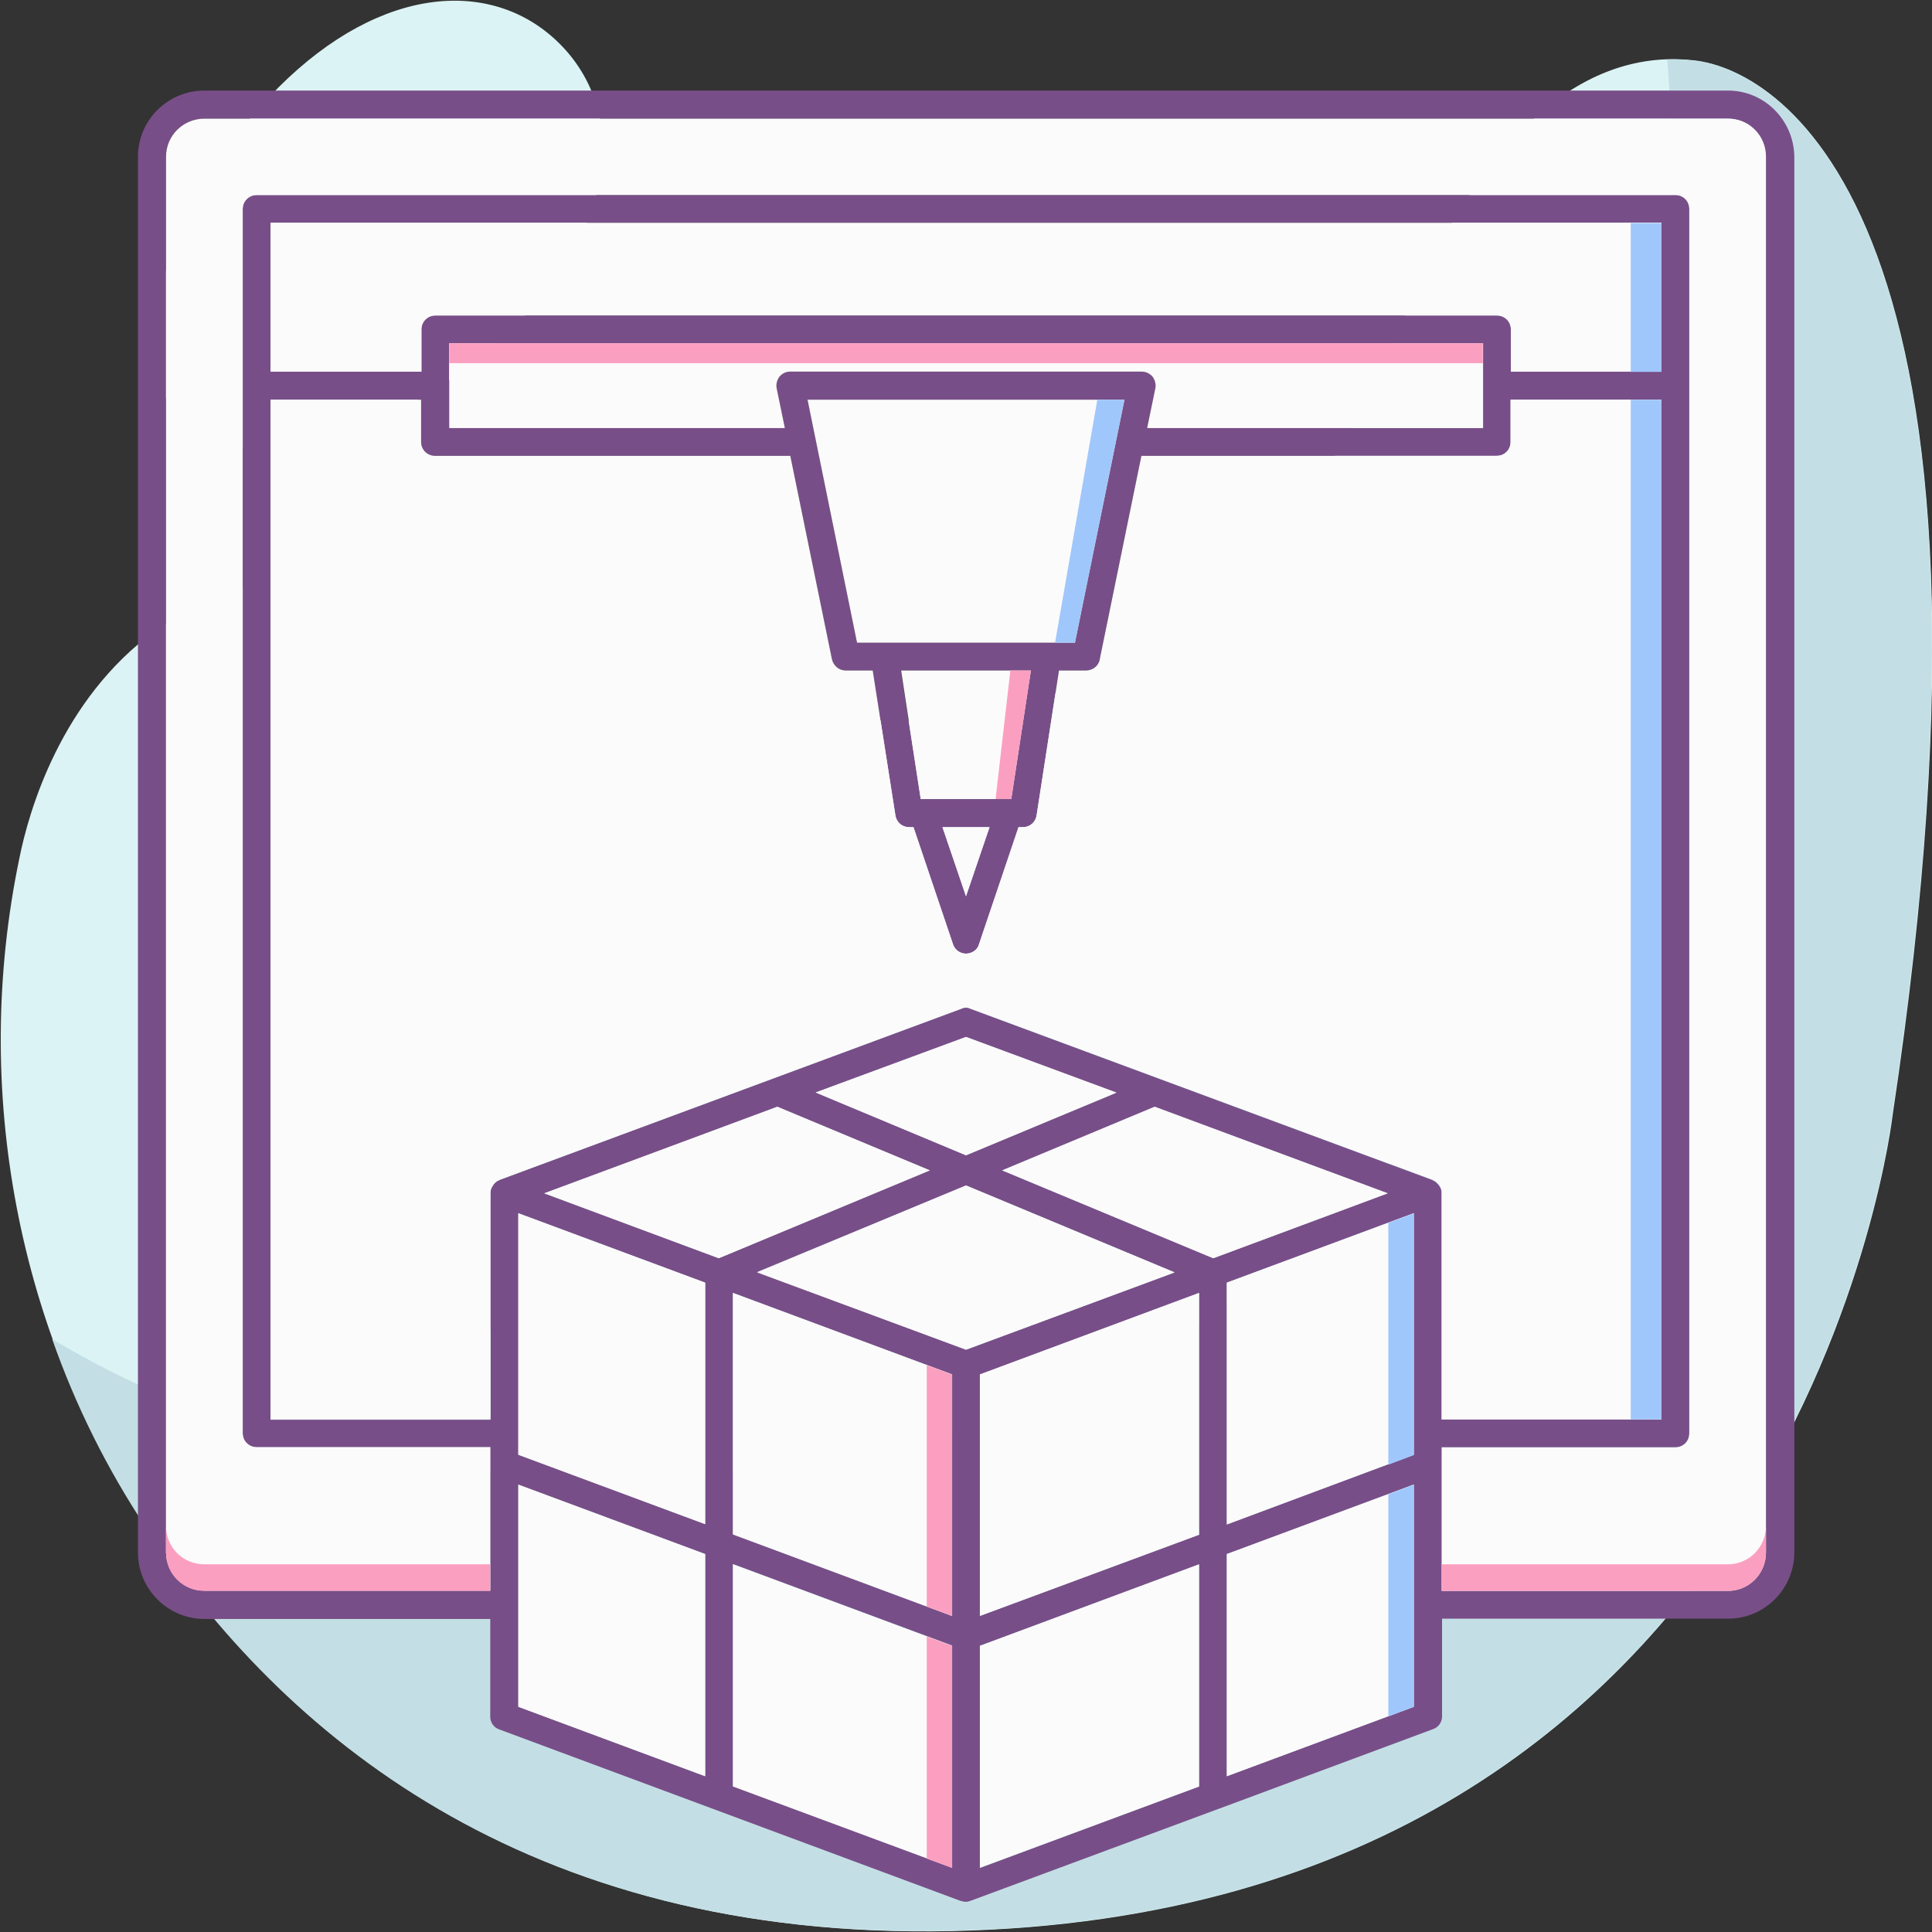 <svg xmlns="http://www.w3.org/2000/svg" id="manufacturing" enable-background="new 0 0 64 64" viewBox="0 0 64 64">
  <rect x="0" y="0" width="64" height="64" fill="#333333" stroke="none"/>
  <path fill="#dcf3f5" d="M22.11,21.95c12.61,6.12,21.26-3.66,24.02-10.5c3.16-7.83,6.83-9.81,10-9.45c2.92,0.33,11.03,5.28,6.57,34.91
			c0,0-2.96,26.44-31.17,27.06c-14.2,0.31-22.23-6.65-26.65-13.33c-4.31-6.51-5.83-14.55-4.24-22.2
			C1.26,25.32,4.89,13.59,22.11,21.95z"></path>
  <path fill="#c3dfe5" d="M62.68,36.91c0,0-2.96,26.44-31.17,27.05C17.31,64.28,9.28,57.32,4.86,50.64c-1.31-1.97-2.36-4.08-3.13-6.28
			c4.75,2.85,10.97,4.78,19.07,4.61C50.84,48.35,54,21.91,54,21.91c1.37-8.54,1.63-15.03,1.23-19.94c0.3-0.01,0.6,0,0.89,0.04
			C59.04,2.33,67.15,7.28,62.68,36.91z"></path>
  <path fill="#dcf3f5" d="M9.22,2.9c3.45-3.45,7.15-3.62,9.32-1.45s2,5.87-1.45,9.32s-8.88,5.36-11.06,3.18S5.77,6.35,9.22,2.9z"></path>
  <g>
    <path fill="#784e88" d="M57.24,3H6.77c-1.21,0-2.2,0.98-2.2,2.19v46.24c0,1.21,0.99,2.2,2.2,2.2h9.47v3.24c0,0.19,0.12,0.36,0.3,0.42
			l15.28,5.68h0.02c0.05,0.02,0.1,0.03,0.15,0.03C32,62.99,32,63,32,63c0.06,0,0.11-0.02,0.17-0.04l8.17-3.03
			c0.01-0.01,0.02-0.01,0.03-0.01l7.1-2.64c0.18-0.06,0.3-0.23,0.3-0.42v-3.24h9.48c1.21,0,2.19-0.99,2.19-2.2V5.19
			C59.42,3.98,58.45,3,57.24,3z M23.36,58.84l-6.19-2.3v-3.37c0-0.01,0-0.01,0-0.01v-3.98l6.19,2.3V58.84z M23.36,50.49l-6.19-2.3
			v-0.7c0,0,0,0,0-0.01c0,0,0,0,0-0.01v-7.28l6.19,2.3V50.49z M18.03,39.53l7.72-2.86l5.05,2.1l-6.99,2.91L18.03,39.53z
			 M27.02,36.19L32,34.35l4.98,1.85L32,38.27L27.02,36.19z M31.54,61.87l-7.26-2.7v-7.36l7.26,2.7V61.87z M31.54,53.53l-7.26-2.7v-8
			l7.26,2.7V53.53z M32,44.71l-6.92-2.57L32,39.27l6.91,2.88L32,44.71z M39.72,59.18l-7.26,2.7v-7.36l7.26-2.7V59.18z M39.72,50.84
			l-7.26,2.69v-8l7.26-2.7V50.84z M40.19,41.68l-6.99-2.91l5.05-2.1l7.72,2.86L40.19,41.68z M46.83,53.15
			C46.83,53.16,46.83,53.16,46.83,53.15v3.39l-6.19,2.3v-7.36l6.19-2.3V53.15z M46.83,47.48C46.83,47.48,46.83,47.48,46.83,47.48
			v0.71l-6.19,2.31v-8.01l6.19-2.3V47.48z M47.68,39.29c-0.01-0.02-0.02-0.03-0.03-0.04c-0.05-0.06-0.11-0.12-0.19-0.15
			c0,0,0-0.01-0.01-0.01l-15.3-5.67c-0.1-0.05-0.21-0.05-0.31,0l-15.3,5.67c-0.01,0-0.01,0.01-0.01,0.01
			c-0.08,0.03-0.14,0.08-0.19,0.15c-0.01,0.01-0.02,0.03-0.03,0.05c-0.05,0.06-0.07,0.15-0.07,0.23v7.5H8.96V13.24h4.99v1.4
			c0,0.26,0.21,0.46,0.46,0.46h11.77l1.38,6.74c0.05,0.21,0.23,0.37,0.45,0.37h0.9L29.66,27c0.03,0.23,0.22,0.4,0.45,0.4h0.15
			l1.31,3.88c0.06,0.19,0.24,0.31,0.43,0.31c0.19,0,0.38-0.12,0.43-0.31l1.31-3.88h0.15c0.23,0,0.42-0.17,0.45-0.4l0.74-4.79h0.9
			c0.22,0,0.42-0.16,0.45-0.37l1.38-6.74h11.77c0.26,0,0.46-0.2,0.46-0.46v-1.4h4.99v33.78h-7.28v-7.5
			C47.76,39.43,47.73,39.36,47.68,39.29z M49.58,10.45H14.42c-0.25,0-0.46,0.2-0.46,0.46v1.4H8.96V7.38h46.08v4.93h-4.99v-1.4
			C50.05,10.65,49.84,10.45,49.58,10.45z M38.18,12.48c-0.08-0.1-0.22-0.17-0.36-0.17H26.18c-0.14,0-0.27,0.06-0.36,0.17
			c-0.08,0.11-0.12,0.25-0.09,0.39L26,14.18H14.88v-2.81h34.25v2.81H38l0.27-1.31C38.3,12.73,38.26,12.59,38.18,12.48z M30.5,26.47
			l-0.66-4.26h4.3l-0.66,4.26H30.5z M32.78,27.4L32,29.69l-0.78-2.29H32.78z M28.39,21.29l-1.64-8.05h10.5l-1.64,8.05H28.39z
			 M58.5,51.42c0,0.7-0.56,1.27-1.26,1.27h-9.48v-4.75h7.74c0.26,0,0.46-0.2,0.46-0.46V6.92c0-0.26-0.2-0.46-0.46-0.46h-47
			c-0.25,0-0.46,0.2-0.46,0.46v40.56c0,0.26,0.21,0.46,0.46,0.46h7.74v4.75H6.77c-0.71,0-1.27-0.56-1.27-1.27V5.19
			c0-0.7,0.57-1.26,1.27-1.26h50.46c0.7,0,1.26,0.56,1.26,1.26V51.42z"></path>
    <path fill="#fbfbfb" d="M46.83 49.18v3.97c0 .01 0 .01 0 .01v3.38l-6.19 2.3v-7.36L46.83 49.18zM46.83 40.19v7.29c0 0 0 0 0 .01v.7l-6.19 2.31v-8.01L46.83 40.19z"></path>
    <polygon fill="#fbfbfb" points="39.72 51.82 39.72 59.18 32.46 61.87 32.46 54.52"></polygon>
    <polygon fill="#fbfbfb" points="39.72 42.83 39.72 50.84 32.46 53.53 32.46 45.53"></polygon>
    <polygon fill="#fbfbfb" points="31.54 54.52 31.54 61.87 24.28 59.18 24.28 51.82"></polygon>
    <polygon fill="#fbfbfb" points="31.54 45.53 31.54 53.53 24.28 50.83 24.28 42.83"></polygon>
    <path fill="#a0c7fb" d="M45.99 49.5l.85-.32v3.97c0 .01 0 .01 0 .01v3.38l-.85.32v-3.7c0 0 0 0 0-.01V49.5zM46.84 40.19v7.29c0 0 0 0 0 .01v.71l-.85.32v-1.03c0-.01 0-.01 0-.01v-6.97L46.84 40.19z"></path>
    <polygon fill="#fb9fc0" points="31.54 45.53 31.54 53.53 30.7 53.22 30.7 45.22"></polygon>
    <polygon fill="#fb9fc0" points="30.7 54.21 31.54 54.52 31.54 61.88 30.7 61.57"></polygon>
    <path fill="#fbfbfb" d="M23.36 51.48v7.36l-6.19-2.3v-3.37c0-.01 0-.01 0-.01v-3.98L23.36 51.48zM23.36 42.49v8l-6.19-2.3v-.7c0 0 0 0 0-.01 0 0 0 0 0-.01v-7.28L23.36 42.49z"></path>
    <polygon fill="#fbfbfb" points="30.8 38.77 23.81 41.68 18.03 39.53 25.75 36.66"></polygon>
    <polygon fill="#fbfbfb" points="36.98 36.19 32 38.27 27.02 36.19 32 34.35"></polygon>
    <polygon fill="#fbfbfb" points="38.91 42.15 32 44.71 25.08 42.15 32 39.27"></polygon>
    <polygon fill="#fbfbfb" points="45.97 39.53 40.19 41.68 33.2 38.77 38.25 36.66"></polygon>
    <path fill="#fbfbfb" d="M55.04,7.38v4.93h-4.99v-1.4c0-0.26-0.2-0.46-0.46-0.46H14.42c-0.25,0-0.46,0.2-0.46,0.46v1.4H8.96V7.38
			H55.04z"></path>
    <path fill="#a8d7e8" d="M16.24,44.09v2.93H8.96V13.24h2.93v28.2c0,1.46,1.19,2.65,2.65,2.65H16.24z"></path>
    <path fill="#fbfbfb" d="M55.04,13.24v33.78h-7.28v-7.5c0-0.09-0.03-0.17-0.07-0.24c-0.01-0.02-0.02-0.03-0.03-0.04
			c-0.05-0.06-0.11-0.12-0.19-0.15c0,0,0-0.01-0.01-0.01l-15.3-5.67c-0.1-0.05-0.21-0.05-0.31,0l-15.3,5.67
			c-0.01,0-0.01,0.01-0.01,0.01c-0.08,0.03-0.14,0.08-0.19,0.15c-0.01,0.01-0.02,0.03-0.03,0.05c-0.05,0.06-0.07,0.15-0.07,0.23v7.5
			H8.96V13.24h4.99v1.4c0,0.26,0.21,0.46,0.46,0.46h11.77l1.38,6.74c0.05,0.21,0.23,0.37,0.45,0.37h0.9L29.66,27
			c0.03,0.23,0.22,0.4,0.45,0.4h0.15l1.31,3.88c0.06,0.19,0.24,0.31,0.43,0.31c0.19,0,0.38-0.12,0.43-0.31l1.31-3.88h0.15
			c0.23,0,0.42-0.17,0.45-0.4l0.74-4.79h0.9c0.22,0,0.42-0.16,0.45-0.37l1.38-6.74h11.77c0.26,0,0.46-0.2,0.46-0.46v-1.4H55.04z"></path>
    <rect width="1.02" height="33.78" x="54.02" y="13.24" fill="#a0c7fb"></rect>
    <rect width="1.02" height="4.93" x="54.02" y="7.39" fill="#a0c7fb"></rect>
    <path fill="#fbfbfb" d="M58.5,5.19v46.24c0,0.7-0.56,1.27-1.26,1.27h-9.48v-4.75h7.74c0.26,0,0.46-0.2,0.46-0.46V6.92
			c0-0.26-0.2-0.46-0.46-0.46h-47c-0.25,0-0.46,0.2-0.46,0.46v40.56c0,0.26,0.21,0.46,0.46,0.46h7.74v4.75H6.77
			c-0.71,0-1.27-0.56-1.27-1.27V5.19c0-0.7,0.57-1.26,1.27-1.26h50.46C57.94,3.92,58.5,4.49,58.5,5.19z"></path>
    <path fill="#fb9fc0" d="M58.5 50.55v.88c0 .7-.56 1.27-1.26 1.27h-9.48v-.88h9.48C57.94 51.82 58.5 51.25 58.5 50.55zM16.24 51.82v.88H6.77c-.71 0-1.27-.56-1.27-1.27v-.88c0 .71.56 1.27 1.27 1.27H16.24z"></path>
    <path fill="#fbfbfb" d="M49.12,11.37v2.81H38l0.27-1.31c0.03-0.14-0.01-0.28-0.09-0.39c-0.08-0.1-0.22-0.17-0.36-0.17H26.18
			c-0.14,0-0.27,0.06-0.36,0.17c-0.08,0.11-0.12,0.25-0.09,0.39L26,14.18H14.88v-2.81H49.12z"></path>
    <rect width="34.24" height=".66" x="14.88" y="11.37" fill="#fb9fc0"></rect>
    <polygon fill="#fbfbfb" points="32.78 27.4 32 29.69 31.22 27.4"></polygon>
    <polygon fill="#fbfbfb" points="34.15 22.21 33.5 26.47 30.5 26.47 29.85 22.21"></polygon>
    <polygon fill="#fbfbfb" points="37.25 13.24 35.61 21.29 28.39 21.29 26.75 13.24"></polygon>
    <polygon fill="#fb9fc0" points="34.15 22.21 33.5 26.47 32.98 26.47 33.47 22.21"></polygon>
    <polygon fill="#a0c7fb" points="37.25 13.24 35.61 21.29 34.95 21.29 36.35 13.24"></polygon>
  </g>
</svg>
